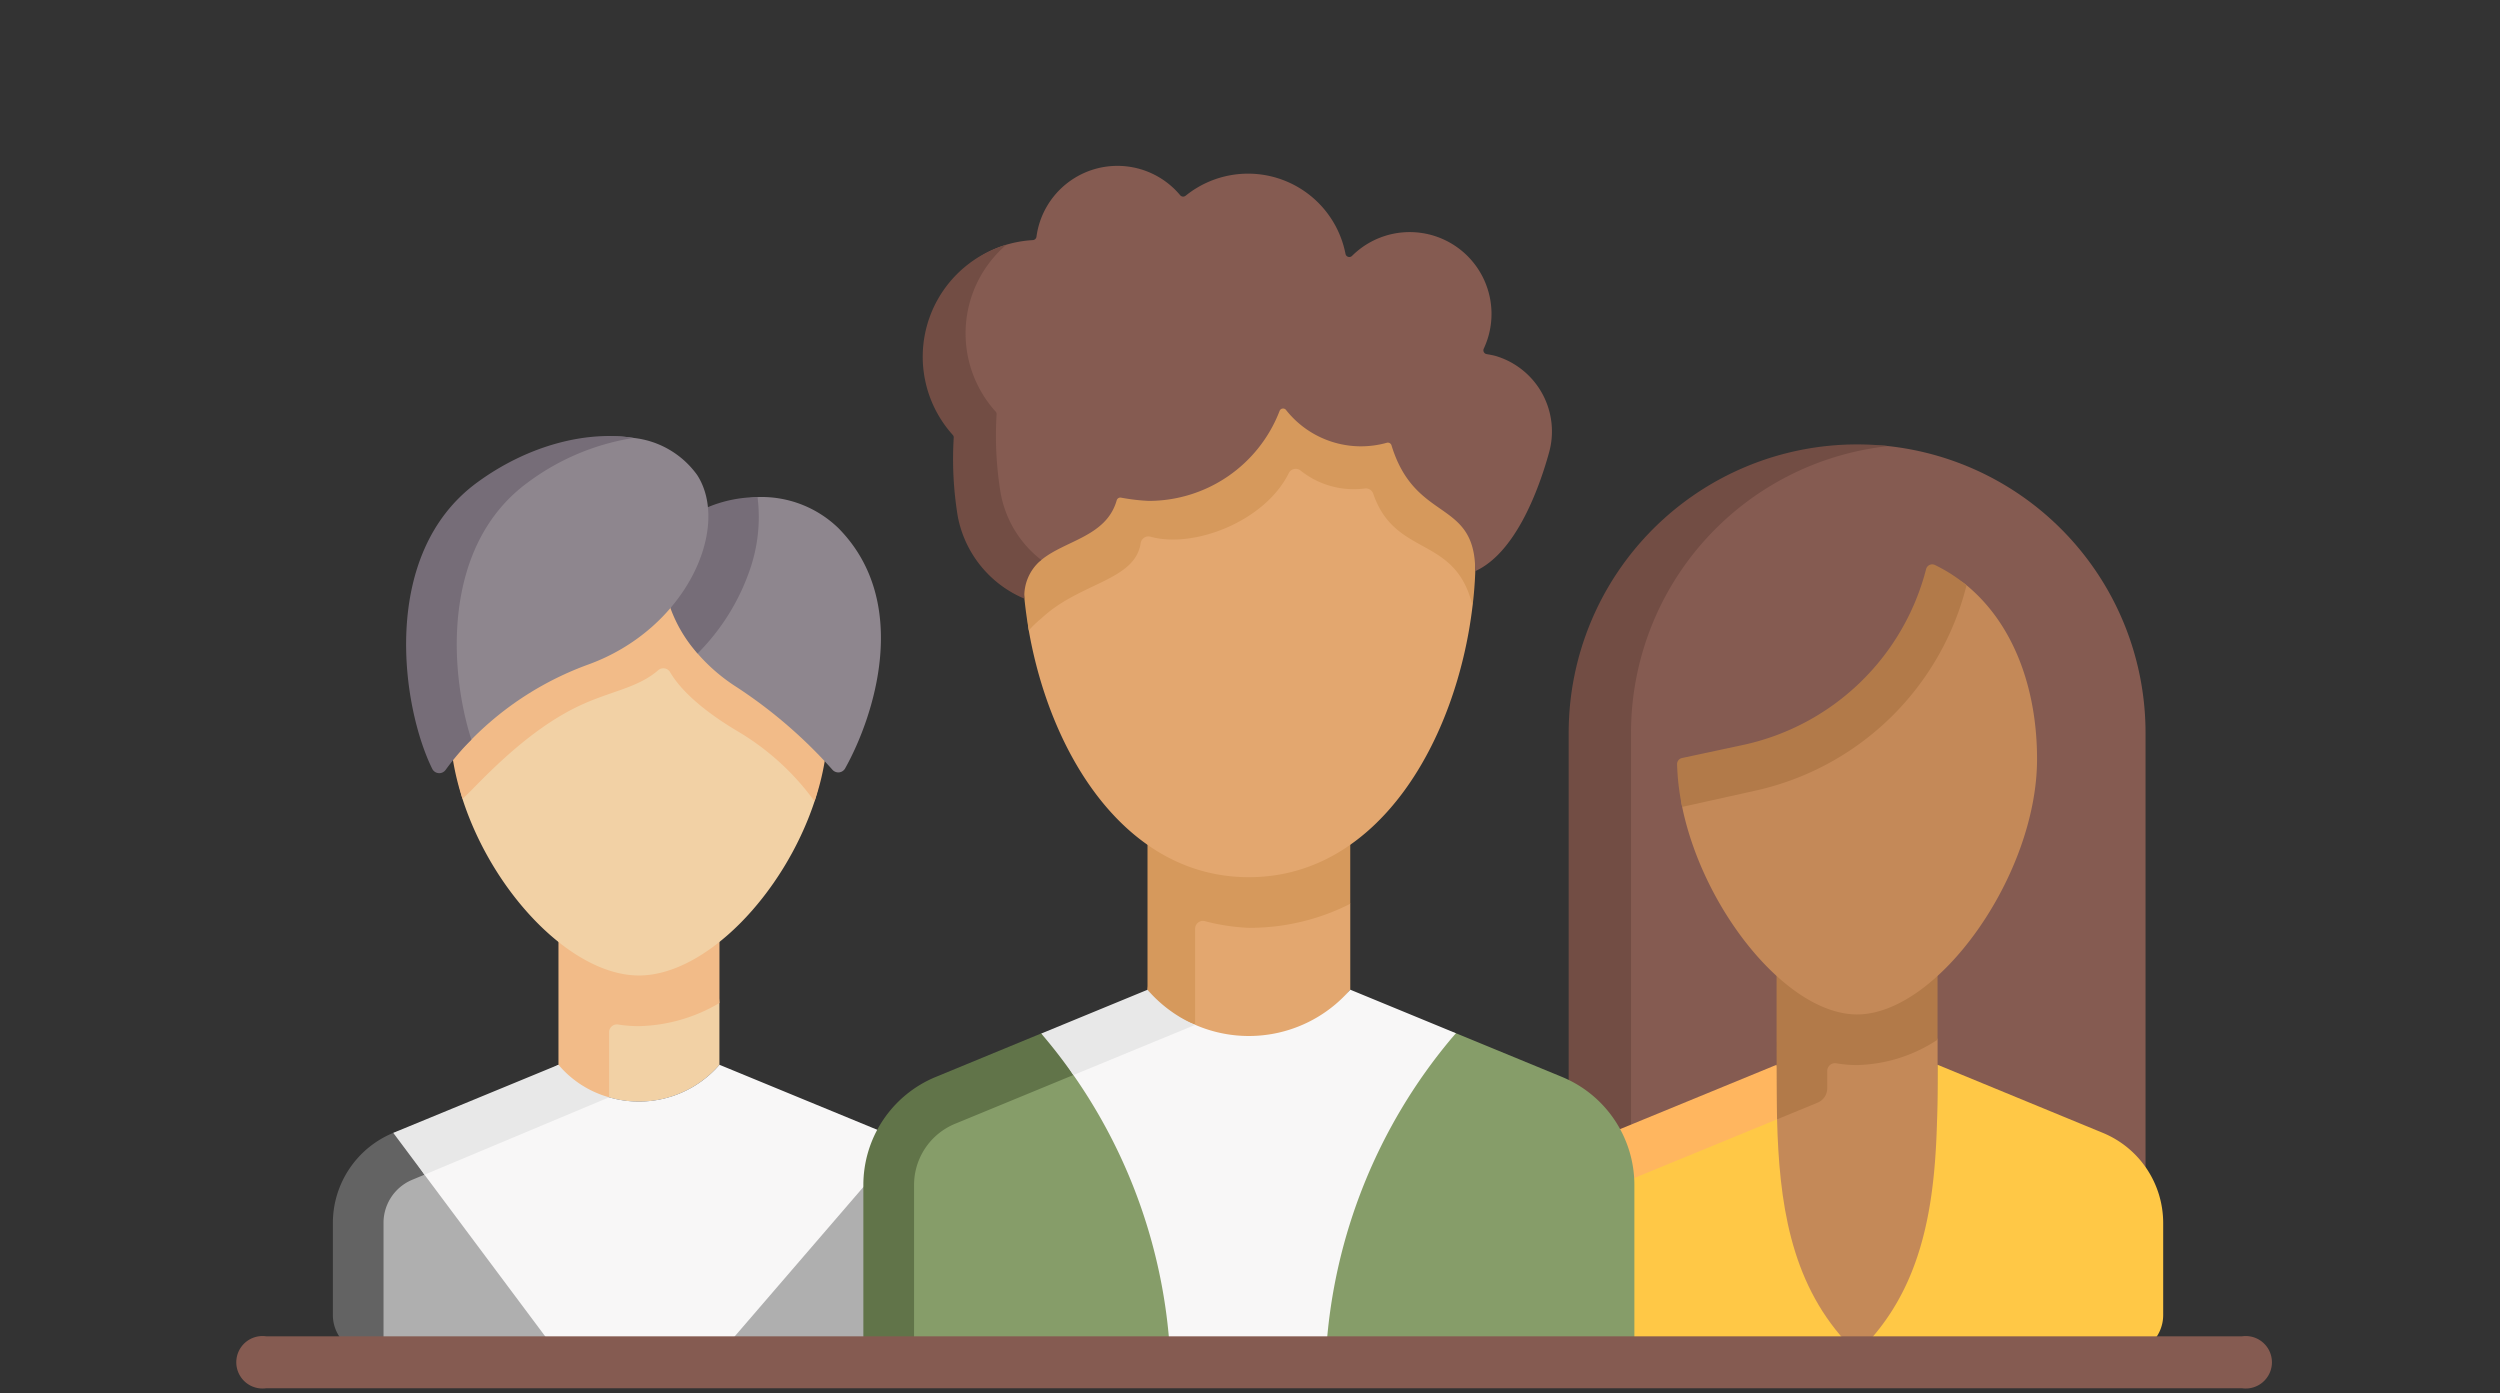 <svg xmlns="http://www.w3.org/2000/svg" width="201" height="112" viewBox="0 0 201 112">
  <rect x="0" y="0" width="201" height="112" fill="#333333" stroke="none"/>
  <g id="Grupo_150166" data-name="Grupo 150166" transform="translate(-1015 -2727)">
    <g id="Grupo_149704" data-name="Grupo 149704" transform="translate(0 -6)">
      <rect id="Rectángulo_41506" data-name="Rectángulo 41506" width="201" height="112" transform="translate(1015 2733)" fill="none"/>
      <g id="clasificacion" transform="translate(1028.173 2693.217)">
        <path id="Trazado_197900" data-name="Trazado 197900" d="M378.335,322.819V286.913a23.194,23.194,0,0,0-20.82-23.072c-.78-.079-1.571.113-2.371.113-12.808,0-22.665,10.31-22.665,23.118v35.6Z" transform="translate(-219.007 -188.207)" fill="#855b51"/>
        <path id="Trazado_197901" data-name="Trazado 197901" d="M356.5,263.635a23.193,23.193,0,0,0-20.685,23.056v35.641l-5.012.116V286.691A23.191,23.191,0,0,1,353.991,263.5,22.856,22.856,0,0,1,356.5,263.635Z" transform="translate(-217.854 -187.986)" fill="#724d44"/>
        <path id="Trazado_197902" data-name="Trazado 197902" d="M397.12,416.1V391.8l-.961-2.839.961-8.341H384.175l.548,13.194-.548,4.385v17.9l6.47.974Z" transform="translate(-254.511 -268.419)" fill="#c48958"/>
        <path id="Trazado_197903" data-name="Trazado 197903" d="M355.477,424.691l-12.722,5.036L344.3,447.34h17.9l-.934-1.028c-4.459-4.906-5.328-11.244-5.5-17.847C355.732,427.012,355.477,426.157,355.477,424.691Z" transform="translate(-226.064 -298.689)" fill="#ffc846"/>
        <path id="Trazado_197904" data-name="Trazado 197904" d="M355.712,427.125l-.041.016-12.629,5.19-.373-4.247,13-5.343.547,2.184Z" transform="translate(-226.006 -297.349)" fill="#ffb65f"/>
        <path id="Trazado_197905" data-name="Trazado 197905" d="M424.592,428.213l-13.285-5.474c0,8.022-.087,16.273-5.584,22.286l-.89.974h21.477a3.135,3.135,0,0,0,3.135-3.135v-7.4A7.838,7.838,0,0,0,424.592,428.213Z" transform="translate(-268.698 -297.348)" fill="#ffc846"/>
        <path id="Trazado_197906" data-name="Trazado 197906" d="M384.174,380.619h0s0,11.161,0,11.161,0,4.963.041,6.417l3.255-1.338a1.253,1.253,0,0,0,.776-1.159v-1.391a.625.625,0,0,1,.731-.615,9.963,9.963,0,0,0,1.662.142,12.244,12.244,0,0,0,6.474-2.039V380.619h-12.94Z" transform="translate(-254.509 -268.421)" fill="#b27a49"/>
        <path id="Trazado_197907" data-name="Trazado 197907" d="M359.953,311.964c.028,1.128-.406,2-.169,3.152,1.713,8.323,8.461,16.687,14.061,16.687,6.475,0,14.472-11.164,14.472-20.532,0-5.8-1.955-10.916-5.667-13.975-.772-.636-1.408-.578-2.33-1.023a.505.505,0,0,0-.711.336,19.5,19.5,0,0,1-14.751,14.075l-4.509.781C360.116,311.515,359.953,311.964,359.953,311.964Z" transform="translate(-237.711 -210.459)" fill="#c48958"/>
        <path id="Trazado_197908" data-name="Trazado 197908" d="M365.066,312.453a22.51,22.51,0,0,0,16.848-16.483,12.628,12.628,0,0,0-2.541-1.632.506.506,0,0,0-.711.336,19.419,19.419,0,0,1-14.646,14.118l-4.975,1.065a.5.5,0,0,0-.4.5v0a19.463,19.463,0,0,0,.408,3.432Z" transform="translate(-236.977 -209.13)" fill="#b27a49"/>
        <path id="Trazado_197909" data-name="Trazado 197909" d="M63.5,431.436l-18.138-6.462c-3.414,3.941-9.331,3.489-12.744-.453l-13.093,5.441c-2.936,1.21-4.933,3.547-4.933,6.722v7.09a3.135,3.135,0,0,0,3.135,3.135l.623.313H32.412l6.267-.8,6.678.8h11.57L63.5,446.06Z" transform="translate(-0.687 -298.572)" fill="#afafaf"/>
        <path id="Trazado_197910" data-name="Trazado 197910" d="M85.362,390.626H73.5l.053,9.417c1.127,1.3,1.87,2.819,3.391,3.261a8.556,8.556,0,0,0,8.869-2.612l0,0v-4.973Z" transform="translate(-41.145 -275.294)" fill="#f2d1a5"/>
        <path id="Trazado_197911" data-name="Trazado 197911" d="M34.594,426.627,20.954,432.8l-.962.4a3.75,3.75,0,0,0-2.33,3.48v10.54h-.937a3.135,3.135,0,0,1-3.135-3.135v-7.4a7.839,7.839,0,0,1,4.852-7.245l12.687-4.917a17.651,17.651,0,0,0,3.465,2.106Z" transform="translate(0 -298.572)" fill="#636363"/>
        <path id="Trazado_197912" data-name="Trazado 197912" d="M71.03,428.832,56.24,446H43.295l-10.77-14.423-2.089-3.187,7.091-2.466L43.3,422.74a8.56,8.56,0,0,0,12.942,0v0Z" transform="translate(-11.57 -297.349)" fill="#f8f7f7"/>
        <path id="Trazado_197913" data-name="Trazado 197913" d="M75.572,390.63H71.5v10.7l3.236,2.013a4.8,4.8,0,0,1,.836-.042v-5.235a.625.625,0,0,1,.723-.616,10.893,10.893,0,0,0,1.674.132,13.251,13.251,0,0,0,6.474-1.864V390.63Z" transform="translate(-39.772 -275.296)" fill="#f2bb88"/>
        <g id="Grupo_149699" data-name="Grupo 149699" transform="translate(18.445 125.391)">
          <path id="Trazado_197914" data-name="Trazado 197914" d="M46.445,425.355v0L31.6,431.576l-2.509-3.361,13.284-5.475A8.209,8.209,0,0,0,46.445,425.355Z" transform="translate(-29.09 -422.74)" fill="#e8e8e8"/>
        </g>
        <path id="Trazado_197915" data-name="Trazado 197915" d="M74.374,299.786c0-9.852-5.055-15.86-14.907-15.86s-14.907,6.008-14.907,15.86a20.111,20.111,0,0,0,.718,6.233c2.451,7.618,8.821,14.207,14.189,14.207,5.323,0,11.624-6.469,14.121-14A20.217,20.217,0,0,0,74.374,299.786Z" transform="translate(-21.27 -202.014)" fill="#f2d1a5"/>
        <path id="Trazado_197916" data-name="Trazado 197916" d="M67.192,285.9a10.1,10.1,0,0,0-2.853.736l-.012.032a6.005,6.005,0,0,0-.605-2.152,19.664,19.664,0,0,0-4.941-.59c-9.852,0-15.22,6.008-15.22,15.86a20.464,20.464,0,0,0,1.035,6.232c.218-.2.454-.42.712-.683,1.951-1.991,5.232-5.295,9.1-6.984,2.366-1.033,4.369-1.318,5.917-2.665a.629.629,0,0,1,.963.154c.706,1.212,2.276,2.878,5.445,4.76a20.466,20.466,0,0,1,6.169,5.627,20.579,20.579,0,0,0,1.1-6.441C74,293.26,71.644,288.424,67.192,285.9Z" transform="translate(-20.584 -202.013)" fill="#f2bb88"/>
        <path id="Trazado_197917" data-name="Trazado 197917" d="M104.214,278.158a10.363,10.363,0,0,1,3.956-1.145,8.887,8.887,0,0,1,6.5,2.5c5.926,6,2.815,15.253.538,19.315a.626.626,0,0,1-1.017.112,38.444,38.444,0,0,0-7.7-6.645,14.491,14.491,0,0,1-3.142-2.7,11.2,11.2,0,0,1-1.758-3.932Z" transform="translate(-60.433 -197.266)" fill="#8e868e"/>
        <path id="Trazado_197918" data-name="Trazado 197918" d="M106.6,282.889a17.593,17.593,0,0,1-4.194,6.7,11.3,11.3,0,0,1-2.189-3.677l3.032-8.094a10.44,10.44,0,0,1,3.981-.8A12.9,12.9,0,0,1,106.6,282.889Z" transform="translate(-59.496 -197.264)" fill="#766d78"/>
        <path id="Trazado_197919" data-name="Trazado 197919" d="M55.964,264.569a7.258,7.258,0,0,0-5.161-3c-3.638-.579-8.183,1.1-12.358,4.153-7.871,5.752-6.261,17.022-3.792,22.025a.628.628,0,0,0,1.074.094c.43-.594,1.113-1.032,2.071-2.01a25.279,25.279,0,0,1,9.414-6.044C55.108,276.912,58.658,268.778,55.964,264.569Z" transform="translate(-13.075 -186.581)" fill="#8e868e"/>
        <path id="Trazado_197920" data-name="Trazado 197920" d="M50.676,261.5a19.2,19.2,0,0,0-8.494,3.574c-6.828,4.99-6.393,14.881-4.545,20.682a21.488,21.488,0,0,0-2.074,2.437.629.629,0,0,1-1.074-.094c-2.468-5.005-4.25-17.271,3.621-23.025C42.3,262.011,47.033,260.905,50.676,261.5Z" transform="translate(-12.912 -186.506)" fill="#766d78"/>
        <path id="Trazado_197933" data-name="Trazado 197933" d="M239,350.411H222.7l.771,10.871-.771,5.747,0,0a12.133,12.133,0,0,0,2.167,2.46,11.433,11.433,0,0,0,11.8.44c.947-.57,1.565-2.01,2.334-2.9l0-.006v-6.905l-.659-1.081Z" transform="translate(-143.612 -247.675)" fill="#e3a76f"/>
        <path id="Trazado_197934" data-name="Trazado 197934" d="M207.308,412.49l-8.528-3.514-8.495-2.583c-4.3,4.964-12,5.412-16.3.447l-16.4,5.65a9.406,9.406,0,0,0-5.823,8.7l.313,12.959,3.131.626h20.578l6.661-1.509,5.9,1.51h24.781V421.187A9.407,9.407,0,0,0,207.308,412.49Z" transform="translate(-94.895 -286.122)" fill="#869d69"/>
        <path id="Trazado_197935" data-name="Trazado 197935" d="M226.772,350.41H222.7v16.619c.511.59.281,1.585.877,2.035.678.512,2.193.46,2.951.79h0l0-7.731a.626.626,0,0,1,.769-.61,16.389,16.389,0,0,0,3.553.542A17.862,17.862,0,0,0,239,360.123V350.41H226.772Z" transform="translate(-143.613 -247.674)" fill="#d6995c"/>
        <path id="Trazado_197936" data-name="Trazado 197936" d="M176.076,406.959l-9.429,4.034-9.51,3.919a5.316,5.316,0,0,0-3.3,4.93v13.587H149.76V419.841a9.4,9.4,0,0,1,5.823-8.695l8.485-3.5,3.871-1.2,4.5-2.019a9.268,9.268,0,0,0,3.639,2.523Z" transform="translate(-93.519 -284.778)" fill="#617449"/>
        <path id="Trazado_197937" data-name="Trazado 197937" d="M229.548,406.969c-.2.238-.341.395-.354.41a43.466,43.466,0,0,0-10.076,25.039v.348H206.554v-.225a43.453,43.453,0,0,0-7.764-22.211,37.383,37.383,0,0,0-2.132-3.116l-.094-.122,8.186-3.3a9.852,9.852,0,0,0,3.831,2.5,10.79,10.79,0,0,0,12.47-2.823l0,0Z" transform="translate(-125.663 -284.115)" fill="#f8f7f7"/>
        <path id="Trazado_197938" data-name="Trazado 197938" d="M207.806,406.3l-9.788,4.034q-1.16-1.663-2.484-3.22l-.094-.122,8.538-3.517a10.769,10.769,0,0,0,2.531,2.149q.127.08.254.15a10.826,10.826,0,0,0,1.043.526Z" transform="translate(-124.891 -284.115)" fill="#e8e8e8"/>
        <path id="Trazado_197939" data-name="Trazado 197939" d="M227.47,245.071c0-11.8-5.934-21.253-17.732-21.253s-17.148,9.536-17.148,21.335c0,1.97-.9,4.03-.547,6.05,1.763,10.08,7.866,19.839,17.695,19.839,10.466,0,16.707-11.065,17.983-21.8A35.518,35.518,0,0,0,227.47,245.071Z" transform="translate(-122.502 -160.733)" fill="#e3a76f"/>
        <path id="Trazado_197940" data-name="Trazado 197940" d="M226.978,245.182c0-8.627-3.442-16.055-9.9-19.427a.316.316,0,0,1-.554-.28,17.984,17.984,0,0,0-7.771-1.656c-11.8,0-18.227,9.564-18.227,21.363a35.113,35.113,0,0,0,.533,6.021,8.383,8.383,0,0,1,1.007-.966c3.086-2.9,7.515-3.008,7.986-6.045a.628.628,0,0,1,.788-.524c3.511.974,9.211-1.25,11.118-5.11a.625.625,0,0,1,.979-.185,6.84,6.84,0,0,0,5.149,1.415.629.629,0,0,1,.662.42c1.772,5.181,6.632,3.28,7.987,9.035a34.394,34.394,0,0,0,.246-4.061Z" transform="translate(-121.514 -160.734)" fill="#d6995c"/>
        <g id="Grupo_149702" data-name="Grupo 149702" transform="translate(61.437 53.119)">
          <path id="Trazado_197941" data-name="Trazado 197941" d="M211.99,207.284c-.164-.047-.471-.106-.726-.15a.311.311,0,0,1-.231-.435,6.577,6.577,0,0,0-10.586-7.465.311.311,0,0,1-.528-.158,7.984,7.984,0,0,0-12.853-4.676.315.315,0,0,1-.443-.044,6.569,6.569,0,0,0-11.551,3.339.314.314,0,0,1-.294.274,9.382,9.382,0,0,0-2.129.371c-3.886,1.152-6.3,4.918-6.3,9.177a8.436,8.436,0,0,0,2.4,5.918.3.3,0,0,1,.079.221,27.872,27.872,0,0,0,.295,6.363,8.3,8.3,0,0,0,4.8,6.391,3.14,3.14,0,0,1,1.541-2.725c1.915-1.583,5.223-1.869,6.057-4.788a.306.306,0,0,1,.345-.224,16.091,16.091,0,0,0,2.23.263A11.277,11.277,0,0,0,194.62,211.7a.3.3,0,0,1,.518-.073,7.676,7.676,0,0,0,8.1,2.636.308.308,0,0,1,.378.206c1.923,6.28,6.732,4.254,6.732,10.115,3.15-1.423,5.033-6.285,5.931-9.517A6.33,6.33,0,0,0,211.99,207.284Z" transform="translate(-166.35 -192)" fill="#855b51"/>
        </g>
        <g id="Grupo_149703" data-name="Grupo 149703" transform="translate(61.014 59.462)">
          <path id="Trazado_197942" data-name="Trazado 197942" d="M174.534,237.592a3.759,3.759,0,0,0-1.361,3.112,9,9,0,0,1-5.354-6.608,28.291,28.291,0,0,1-.326-6.336.3.3,0,0,0-.078-.219,9.392,9.392,0,0,1,4.307-15.291,9.388,9.388,0,0,0-.861,13.412.3.3,0,0,1,.078.219,28.293,28.293,0,0,0,.326,6.336A8.755,8.755,0,0,0,174.534,237.592Z" transform="translate(-165 -212.25)" fill="#724d44"/>
        </g>
      </g>
    </g>
    <g id="Grupo_149837" data-name="Grupo 149837" transform="translate(1034 2834.439)">
      <g id="Grupo_149835" data-name="Grupo 149835">
        <path id="Trazado_198248" data-name="Trazado 198248" d="M161.261,443.427H2.4a2.109,2.109,0,1,1,0-4.177H161.261a2.109,2.109,0,1,1,0,4.177Z" transform="translate(0 -439.25)" fill="#855b51"/>
      </g>
    </g>
  </g>
</svg>
